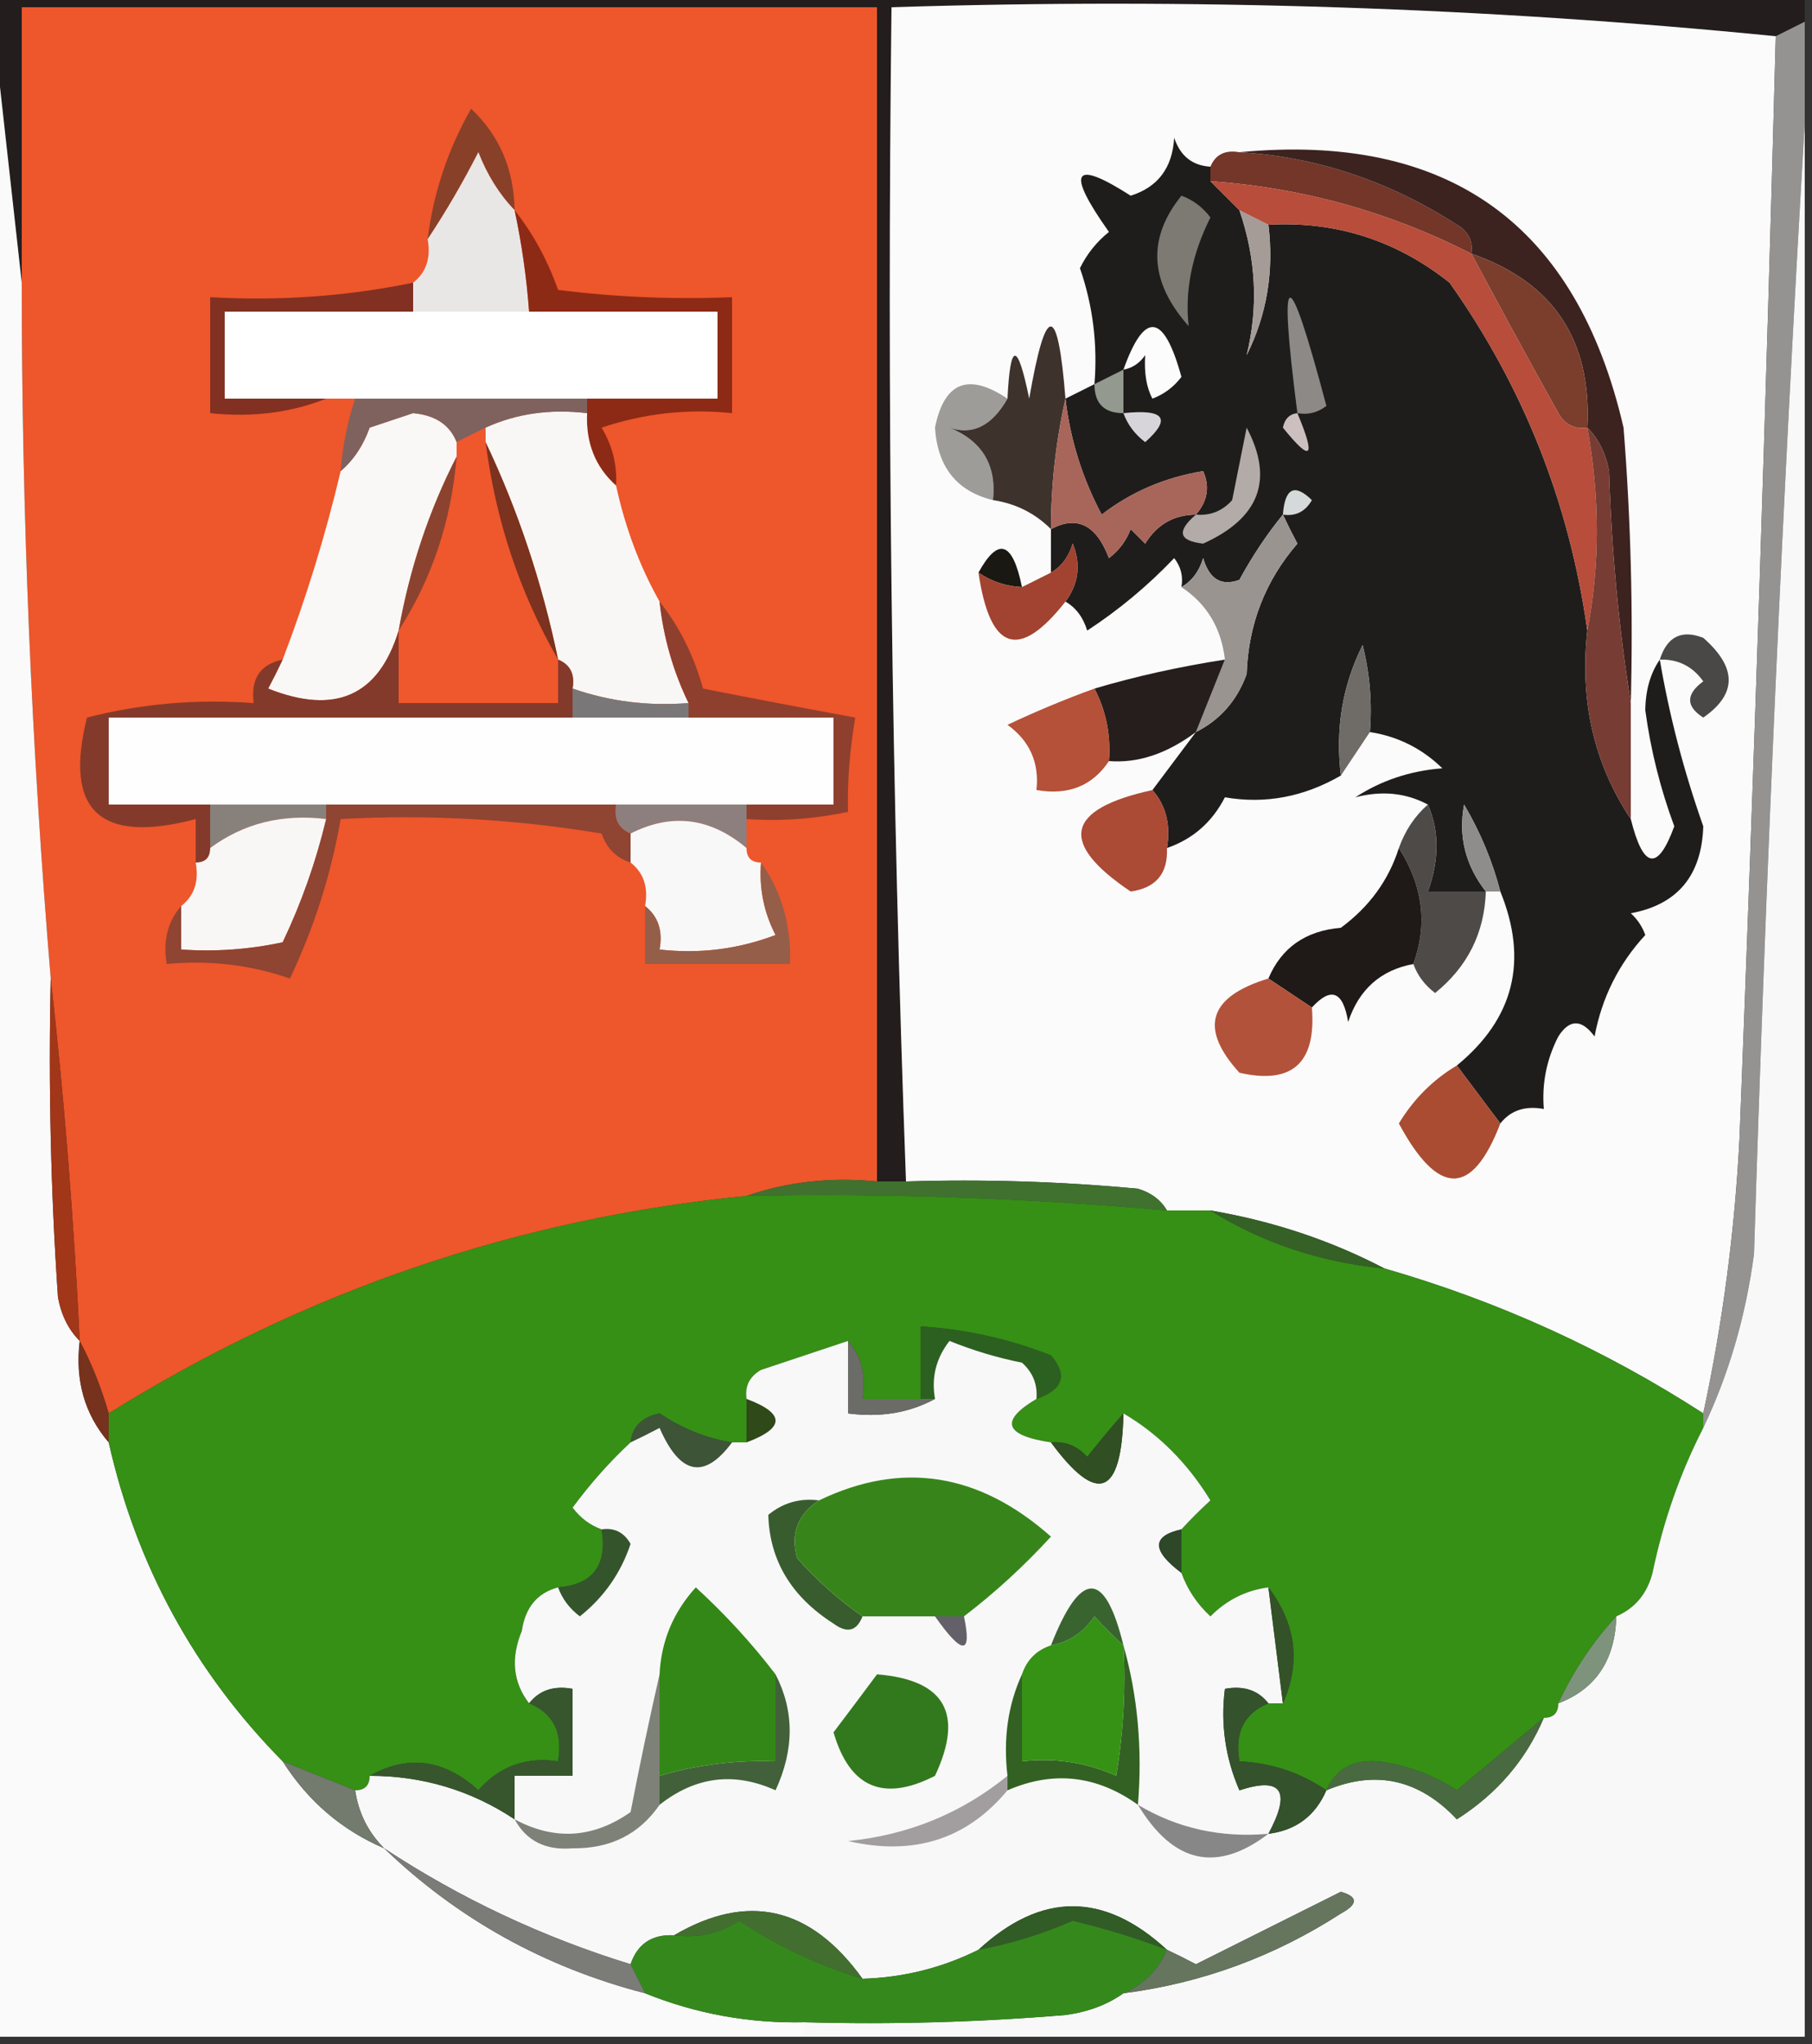 <?xml version="1.0" encoding="UTF-8"?>
<!DOCTYPE svg PUBLIC "-//W3C//DTD SVG 1.1//EN" "http://www.w3.org/Graphics/SVG/1.1/DTD/svg11.dtd">
<svg xmlns="http://www.w3.org/2000/svg" version="1.1" width="125px" height="141px" style="shape-rendering:geometricPrecision; text-rendering:geometricPrecision; image-rendering:optimizeQuality; fill-rule:evenodd; clip-rule:evenodd" xmlns:xlink="http://www.w3.org/1999/xlink">
<rect width="100%" height="100%" fill="#333333" stroke="none"/>
<g><path style="opacity:1" fill="#231e1d" d="M -0.5,-0.5 C 41.167,-0.5 82.833,-0.5 124.5,-0.5C 124.5,0.167 124.5,0.833 124.5,1.5C 123.833,1.833 123.167,2.167 122.5,2.5C 102.527,0.512 82.194,-0.155 61.5,0.5C 61.176,27.574 61.509,54.574 62.5,81.5C 61.833,81.5 61.167,81.5 60.5,81.5C 60.5,54.5 60.5,27.5 60.5,0.5C 40.833,0.5 21.167,0.5 1.5,0.5C 1.5,6.833 1.5,13.167 1.5,19.5C 0.833,13.5 0.167,7.5 -0.5,1.5C -0.5,0.833 -0.5,0.167 -0.5,-0.5 Z"/></g>
<g><path style="opacity:1" fill="#ee562b" d="M 60.5,81.5 C 57.287,81.19 54.287,81.523 51.5,82.5C 35.71,84.054 21.044,89.054 7.5,97.5C 6.976,95.694 6.309,94.028 5.5,92.5C 5.087,83.998 4.42,75.665 3.5,67.5C 2.169,51.531 1.502,35.531 1.5,19.5C 1.5,13.167 1.5,6.833 1.5,0.5C 21.167,0.5 40.833,0.5 60.5,0.5C 60.5,27.5 60.5,54.5 60.5,81.5 Z"/></g>
<g><path style="opacity:1" fill="#fcfbfb" d="M 122.5,2.5 C 121.833,27.837 121,53.17 120,78.5C 119.675,84.916 118.842,91.249 117.5,97.5C 110.677,93.089 103.344,89.756 95.5,87.5C 91.805,85.568 87.805,84.235 83.5,83.5C 82.5,83.5 81.5,83.5 80.5,83.5C 80.082,82.778 79.416,82.278 78.5,82C 73.177,81.501 67.844,81.334 62.5,81.5C 61.509,54.574 61.176,27.574 61.5,0.5C 82.194,-0.155 102.527,0.512 122.5,2.5 Z"/></g>
<g><path style="opacity:1" fill="#884029" d="M 35.5,14.5 C 34.441,13.4 33.608,12.066 33,10.5C 31.918,12.618 30.751,14.618 29.5,16.5C 29.899,13.304 30.899,10.304 32.5,7.5C 34.456,9.351 35.456,11.684 35.5,14.5 Z"/></g>
<g><path style="opacity:1" fill="#e9e7e6" d="M 35.5,14.5 C 35.993,16.806 36.326,19.139 36.5,21.5C 33.833,21.5 31.167,21.5 28.5,21.5C 28.5,20.833 28.5,20.167 28.5,19.5C 29.404,18.791 29.737,17.791 29.5,16.5C 30.751,14.618 31.918,12.618 33,10.5C 33.608,12.066 34.441,13.4 35.5,14.5 Z"/></g>
<g><path style="opacity:1" fill="#f9faf9" d="M -0.5,1.5 C 0.167,7.5 0.833,13.5 1.5,19.5C 1.502,35.531 2.169,51.531 3.5,67.5C 3.334,74.841 3.5,82.174 4,89.5C 4.232,90.737 4.732,91.737 5.5,92.5C 5.171,95.228 5.837,97.561 7.5,99.5C 9.414,107.996 13.414,115.329 19.5,121.5C 21.239,124.243 23.573,126.243 26.5,127.5C 31.567,132.37 37.567,135.704 44.5,137.5C 48.015,138.919 51.681,139.586 55.5,139.5C 55.5,139.833 55.5,140.167 55.5,140.5C 36.833,140.5 18.167,140.5 -0.5,140.5C -0.5,94.167 -0.5,47.833 -0.5,1.5 Z"/></g>
<g><path style="opacity:1" fill="#733628" d="M 85.5,10.5 C 90.806,10.814 95.806,12.481 100.5,15.5C 101.298,15.957 101.631,16.624 101.5,17.5C 95.843,14.615 89.843,12.948 83.5,12.5C 83.5,12.167 83.5,11.833 83.5,11.5C 83.842,10.662 84.508,10.328 85.5,10.5 Z"/></g>
<g><path style="opacity:1" fill="#1f1d1c" d="M 83.5,11.5 C 83.5,11.833 83.5,12.167 83.5,12.5C 84.167,13.167 84.833,13.833 85.5,14.5C 86.651,17.849 86.817,21.182 86,24.5C 87.392,21.722 87.892,18.722 87.5,15.5C 92.163,15.246 96.329,16.579 100,19.5C 105.104,26.712 108.271,34.712 109.5,43.5C 108.966,48.36 109.966,52.694 112.5,56.5C 113.358,59.953 114.358,60.12 115.5,57C 114.539,54.41 113.872,51.743 113.5,49C 113.514,47.615 113.848,46.449 114.5,45.5C 115.156,49.364 116.156,53.197 117.5,57C 117.39,60.401 115.723,62.401 112.5,63C 112.957,63.414 113.291,63.914 113.5,64.5C 111.67,66.481 110.504,68.814 110,71.5C 109.107,70.289 108.274,70.289 107.5,71.5C 106.691,73.071 106.357,74.738 106.5,76.5C 105.209,76.263 104.209,76.596 103.5,77.5C 102.5,76.167 101.5,74.833 100.5,73.5C 104.44,70.272 105.44,66.272 103.5,61.5C 102.955,59.407 102.122,57.407 101,55.5C 100.591,57.695 101.091,59.695 102.5,61.5C 101.167,61.5 99.833,61.5 98.5,61.5C 99.291,59.309 99.291,57.309 98.5,55.5C 96.987,54.691 95.32,54.524 93.5,55C 95.285,53.837 97.285,53.17 99.5,53C 98.09,51.628 96.423,50.795 94.5,50.5C 94.662,48.473 94.496,46.473 94,44.5C 92.608,47.278 92.108,50.278 92.5,53.5C 89.936,54.979 87.27,55.479 84.5,55C 83.616,56.72 82.282,57.886 80.5,58.5C 80.768,56.901 80.434,55.568 79.5,54.5C 80.5,53.167 81.5,51.833 82.5,50.5C 84.173,49.657 85.34,48.324 86,46.5C 86.116,43.068 87.283,40.068 89.5,37.5C 89.137,36.816 88.804,36.15 88.5,35.5C 87.399,36.848 86.399,38.348 85.5,40C 84.256,40.456 83.423,39.956 83,38.5C 82.722,39.416 82.222,40.083 81.5,40.5C 81.631,39.761 81.464,39.094 81,38.5C 79.185,40.405 77.185,42.072 75,43.5C 74.722,42.584 74.222,41.917 73.5,41.5C 74.412,40.262 74.579,38.928 74,37.5C 73.722,38.416 73.222,39.083 72.5,39.5C 72.5,38.5 72.5,37.5 72.5,36.5C 74.298,35.537 75.632,36.204 76.5,38.5C 77.192,37.975 77.692,37.308 78,36.5C 78.333,36.833 78.667,37.167 79,37.5C 79.816,36.177 80.983,35.511 82.5,35.5C 83.303,34.577 83.47,33.577 83,32.5C 80.371,32.928 78.038,33.928 76,35.5C 74.659,32.978 73.826,30.311 73.5,27.5C 74.167,27.167 74.833,26.833 75.5,26.5C 75.726,23.751 75.393,21.084 74.5,18.5C 74.977,17.522 75.643,16.689 76.5,16C 73.511,11.778 74.011,10.945 78,13.5C 79.882,12.907 80.882,11.573 81,9.5C 81.417,10.756 82.25,11.423 83.5,11.5 Z"/></g>
<g><path style="opacity:1" fill="#7d7a73" d="M 81.5,13.5 C 82.289,13.783 82.956,14.283 83.5,15C 82.227,17.549 81.727,20.049 82,22.5C 79.29,19.445 79.123,16.445 81.5,13.5 Z"/></g>
<g><path style="opacity:1" fill="#3c2320" d="M 85.5,10.5 C 99.922,9.122 108.756,15.455 112,29.5C 112.5,35.825 112.666,42.158 112.5,48.5C 111.673,43.349 111.173,38.016 111,32.5C 110.768,31.262 110.268,30.262 109.5,29.5C 109.814,23.451 107.148,19.451 101.5,17.5C 101.631,16.624 101.298,15.957 100.5,15.5C 95.806,12.481 90.806,10.814 85.5,10.5 Z"/></g>
<g><path style="opacity:1" fill="#a59c98" d="M 85.5,14.5 C 86.167,14.833 86.833,15.167 87.5,15.5C 87.892,18.722 87.392,21.722 86,24.5C 86.817,21.182 86.651,17.849 85.5,14.5 Z"/></g>
<g><path style="opacity:1" fill="#823022" d="M 28.5,19.5 C 28.5,20.167 28.5,20.833 28.5,21.5C 24.167,21.5 19.833,21.5 15.5,21.5C 15.5,23.5 15.5,25.5 15.5,27.5C 17.833,27.5 20.167,27.5 22.5,27.5C 20.052,28.473 17.385,28.806 14.5,28.5C 14.5,25.833 14.5,23.167 14.5,20.5C 19.263,20.774 23.93,20.441 28.5,19.5 Z"/></g>
<g><path style="opacity:1" fill="#fefffe" d="M 28.5,21.5 C 31.167,21.5 33.833,21.5 36.5,21.5C 40.833,21.5 45.167,21.5 49.5,21.5C 49.5,23.5 49.5,25.5 49.5,27.5C 46.5,27.5 43.5,27.5 40.5,27.5C 35.167,27.5 29.833,27.5 24.5,27.5C 23.833,27.5 23.167,27.5 22.5,27.5C 20.167,27.5 17.833,27.5 15.5,27.5C 15.5,25.5 15.5,23.5 15.5,21.5C 19.833,21.5 24.167,21.5 28.5,21.5 Z"/></g>
<g><path style="opacity:1" fill="#fdfcfc" d="M 77.5,25.5 C 78.955,21.421 80.289,21.588 81.5,26C 80.975,26.692 80.308,27.192 79.5,27.5C 79.089,26.738 78.923,25.738 79,24.5C 78.617,25.056 78.117,25.389 77.5,25.5 Z"/></g>
<g><path style="opacity:1" fill="#7b3e2c" d="M 101.5,17.5 C 107.148,19.451 109.814,23.451 109.5,29.5C 108.624,29.631 107.957,29.297 107.5,28.5C 105.443,24.799 103.443,21.133 101.5,17.5 Z"/></g>
<g><path style="opacity:1" fill="#8d8987" d="M 89.5,28.5 C 88.155,18.05 88.822,17.883 91.5,28C 90.906,28.464 90.239,28.631 89.5,28.5 Z"/></g>
<g><path style="opacity:1" fill="#8d2a16" d="M 35.5,14.5 C 36.771,16.109 37.771,17.942 38.5,20C 42.486,20.499 46.486,20.666 50.5,20.5C 50.5,23.167 50.5,25.833 50.5,28.5C 47.428,28.183 44.428,28.516 41.5,29.5C 42.246,30.736 42.579,32.069 42.5,33.5C 41.069,32.22 40.402,30.553 40.5,28.5C 40.5,28.167 40.5,27.833 40.5,27.5C 43.5,27.5 46.5,27.5 49.5,27.5C 49.5,25.5 49.5,23.5 49.5,21.5C 45.167,21.5 40.833,21.5 36.5,21.5C 36.326,19.139 35.993,16.806 35.5,14.5 Z"/></g>
<g><path style="opacity:1" fill="#9d9c98" d="M 69.5,27.5 C 68.429,29.377 67.096,30.044 65.5,29.5C 67.756,30.421 68.756,32.088 68.5,34.5C 66.01,33.892 64.676,32.225 64.5,29.5C 65.13,26.353 66.797,25.687 69.5,27.5 Z"/></g>
<g><path style="opacity:1" fill="#949990" d="M 77.5,25.5 C 77.5,26.5 77.5,27.5 77.5,28.5C 76.167,28.5 75.5,27.833 75.5,26.5C 76.167,26.167 76.833,25.833 77.5,25.5 Z"/></g>
<g><path style="opacity:1" fill="#f9f8f7" d="M 31.5,30.5 C 31.5,30.833 31.5,31.167 31.5,31.5C 29.595,35.216 28.261,39.216 27.5,43.5C 26.121,48.008 23.121,49.341 18.5,47.5C 18.863,46.816 19.196,46.15 19.5,45.5C 21.121,41.257 22.454,36.924 23.5,32.5C 24.391,31.739 25.058,30.739 25.5,29.5C 26.5,29.167 27.5,28.833 28.5,28.5C 30.03,28.64 31.03,29.306 31.5,30.5 Z"/></g>
<g><path style="opacity:1" fill="#f8f7f6" d="M 40.5,28.5 C 40.402,30.553 41.069,32.22 42.5,33.5C 43.129,36.397 44.129,39.064 45.5,41.5C 45.767,43.965 46.434,46.299 47.5,48.5C 44.721,48.721 42.054,48.388 39.5,47.5C 39.672,46.508 39.338,45.842 38.5,45.5C 37.405,40.216 35.739,35.216 33.5,30.5C 33.5,30.167 33.5,29.833 33.5,29.5C 35.607,28.532 37.941,28.198 40.5,28.5 Z"/></g>
<g><path style="opacity:1" fill="#d8d5da" d="M 77.5,28.5 C 80.336,28.202 80.836,28.869 79,30.5C 78.283,29.956 77.783,29.289 77.5,28.5 Z"/></g>
<g><path style="opacity:1" fill="#7f625e" d="M 24.5,27.5 C 29.833,27.5 35.167,27.5 40.5,27.5C 40.5,27.833 40.5,28.167 40.5,28.5C 37.941,28.198 35.607,28.532 33.5,29.5C 32.833,29.833 32.167,30.167 31.5,30.5C 31.03,29.306 30.03,28.64 28.5,28.5C 27.5,28.833 26.5,29.167 25.5,29.5C 25.058,30.739 24.391,31.739 23.5,32.5C 23.629,30.784 23.962,29.117 24.5,27.5 Z"/></g>
<g><path style="opacity:1" fill="#3e322d" d="M 73.5,27.5 C 72.834,30.479 72.501,33.479 72.5,36.5C 71.395,35.4 70.062,34.733 68.5,34.5C 68.756,32.088 67.756,30.421 65.5,29.5C 67.096,30.044 68.429,29.377 69.5,27.5C 69.693,23.551 70.193,23.551 71,27.5C 72.145,20.864 72.978,20.864 73.5,27.5 Z"/></g>
<g><path style="opacity:1" fill="#cbbfbf" d="M 89.5,28.5 C 90.797,31.603 90.464,31.937 88.5,29.5C 88.624,28.893 88.957,28.56 89.5,28.5 Z"/></g>
<g><path style="opacity:1" fill="#b2aba8" d="M 82.5,35.5 C 83.496,35.586 84.329,35.252 85,34.5C 85.333,32.833 85.667,31.167 86,29.5C 87.892,33.077 86.892,35.743 83,37.5C 81.316,37.317 81.15,36.65 82.5,35.5 Z"/></g>
<g><path style="opacity:1" fill="#ef572d" d="M 33.5,29.5 C 33.5,29.833 33.5,30.167 33.5,30.5C 34.194,35.915 35.861,40.915 38.5,45.5C 38.5,46.5 38.5,47.5 38.5,48.5C 34.833,48.5 31.167,48.5 27.5,48.5C 27.5,46.833 27.5,45.167 27.5,43.5C 29.806,39.916 31.139,35.916 31.5,31.5C 31.5,31.167 31.5,30.833 31.5,30.5C 32.167,30.167 32.833,29.833 33.5,29.5 Z"/></g>
<g><path style="opacity:1" fill="#8b432f" d="M 31.5,31.5 C 31.139,35.916 29.806,39.916 27.5,43.5C 28.261,39.216 29.595,35.216 31.5,31.5 Z"/></g>
<g><path style="opacity:1" fill="#a86559" d="M 73.5,27.5 C 73.826,30.311 74.659,32.978 76,35.5C 78.038,33.928 80.371,32.928 83,32.5C 83.47,33.577 83.303,34.577 82.5,35.5C 80.983,35.511 79.816,36.177 79,37.5C 78.667,37.167 78.333,36.833 78,36.5C 77.692,37.308 77.192,37.975 76.5,38.5C 75.632,36.204 74.298,35.537 72.5,36.5C 72.501,33.479 72.834,30.479 73.5,27.5 Z"/></g>
<g><path style="opacity:1" fill="#d6d9da" d="M 88.5,35.5 C 88.639,33.663 89.306,33.33 90.5,34.5C 90.043,35.297 89.376,35.631 88.5,35.5 Z"/></g>
<g><path style="opacity:1" fill="#b74d3a" d="M 83.5,12.5 C 89.843,12.948 95.843,14.615 101.5,17.5C 103.443,21.133 105.443,24.799 107.5,28.5C 107.957,29.297 108.624,29.631 109.5,29.5C 110.375,34.335 110.375,39.002 109.5,43.5C 108.271,34.712 105.104,26.712 100,19.5C 96.329,16.579 92.163,15.246 87.5,15.5C 86.833,15.167 86.167,14.833 85.5,14.5C 84.833,13.833 84.167,13.167 83.5,12.5 Z"/></g>
<g><path style="opacity:1" fill="#191812" d="M 70.5,40.5 C 69.391,40.443 68.391,40.11 67.5,39.5C 68.86,37.019 69.86,37.352 70.5,40.5 Z"/></g>
<g><path style="opacity:1" fill="#7b321e" d="M 33.5,30.5 C 35.739,35.216 37.405,40.216 38.5,45.5C 35.861,40.915 34.194,35.915 33.5,30.5 Z"/></g>
<g><path style="opacity:1" fill="#9a9491" d="M 88.5,35.5 C 88.804,36.15 89.137,36.816 89.5,37.5C 87.283,40.068 86.116,43.068 86,46.5C 85.34,48.324 84.173,49.657 82.5,50.5C 83.167,48.833 83.833,47.167 84.5,45.5C 84.25,43.326 83.25,41.659 81.5,40.5C 82.222,40.083 82.722,39.416 83,38.5C 83.423,39.956 84.256,40.456 85.5,40C 86.399,38.348 87.399,36.848 88.5,35.5 Z"/></g>
<g><path style="opacity:1" fill="#a14330" d="M 73.5,41.5 C 70.291,45.58 68.291,44.913 67.5,39.5C 68.391,40.11 69.391,40.443 70.5,40.5C 71.167,40.167 71.833,39.833 72.5,39.5C 73.222,39.083 73.722,38.416 74,37.5C 74.579,38.928 74.412,40.262 73.5,41.5 Z"/></g>
<g><path style="opacity:1" fill="#494847" d="M 114.5,45.5 C 115.002,43.915 116.002,43.415 117.5,44C 119.836,46.048 119.836,47.882 117.5,49.5C 116.289,48.726 116.289,47.893 117.5,47C 116.756,45.961 115.756,45.461 114.5,45.5 Z"/></g>
<g><path style="opacity:1" fill="#773c33" d="M 109.5,29.5 C 110.268,30.262 110.768,31.262 111,32.5C 111.173,38.016 111.673,43.349 112.5,48.5C 112.5,51.167 112.5,53.833 112.5,56.5C 109.966,52.694 108.966,48.36 109.5,43.5C 110.375,39.002 110.375,34.335 109.5,29.5 Z"/></g>
<g><path style="opacity:1" fill="#843a2a" d="M 27.5,43.5 C 27.5,45.167 27.5,46.833 27.5,48.5C 31.167,48.5 34.833,48.5 38.5,48.5C 38.5,47.5 38.5,46.5 38.5,45.5C 39.338,45.842 39.672,46.508 39.5,47.5C 39.5,48.167 39.5,48.833 39.5,49.5C 28.833,49.5 18.167,49.5 7.5,49.5C 7.5,51.5 7.5,53.5 7.5,55.5C 9.833,55.5 12.167,55.5 14.5,55.5C 14.5,56.5 14.5,57.5 14.5,58.5C 14.5,59.167 14.167,59.5 13.5,59.5C 13.5,58.5 13.5,57.5 13.5,56.5C 6.893,58.251 4.393,55.918 6,49.5C 9.73,48.54 13.563,48.206 17.5,48.5C 17.285,46.821 17.952,45.821 19.5,45.5C 19.196,46.15 18.863,46.816 18.5,47.5C 23.121,49.341 26.121,48.008 27.5,43.5 Z"/></g>
<g><path style="opacity:1" fill="#7a7778" d="M 39.5,47.5 C 42.054,48.388 44.721,48.721 47.5,48.5C 47.5,48.833 47.5,49.167 47.5,49.5C 44.833,49.5 42.167,49.5 39.5,49.5C 39.5,48.833 39.5,48.167 39.5,47.5 Z"/></g>
<g><path style="opacity:1" fill="#251e1c" d="M 84.5,45.5 C 83.833,47.167 83.167,48.833 82.5,50.5C 80.498,51.995 78.498,52.662 76.5,52.5C 76.634,50.709 76.301,49.042 75.5,47.5C 78.345,46.656 81.345,45.99 84.5,45.5 Z"/></g>
<g><path style="opacity:1" fill="#fefefe" d="M 39.5,49.5 C 42.167,49.5 44.833,49.5 47.5,49.5C 50.833,49.5 54.167,49.5 57.5,49.5C 57.5,51.5 57.5,53.5 57.5,55.5C 55.5,55.5 53.5,55.5 51.5,55.5C 48.5,55.5 45.5,55.5 42.5,55.5C 35.833,55.5 29.167,55.5 22.5,55.5C 19.833,55.5 17.167,55.5 14.5,55.5C 12.167,55.5 9.833,55.5 7.5,55.5C 7.5,53.5 7.5,51.5 7.5,49.5C 18.167,49.5 28.833,49.5 39.5,49.5 Z"/></g>
<g><path style="opacity:1" fill="#6f6c68" d="M 94.5,50.5 C 93.833,51.5 93.167,52.5 92.5,53.5C 92.108,50.278 92.608,47.278 94,44.5C 94.496,46.473 94.662,48.473 94.5,50.5 Z"/></g>
<g><path style="opacity:1" fill="#949392" d="M 124.5,1.5 C 124.5,3.833 124.5,6.167 124.5,8.5C 122.977,34.325 121.81,60.325 121,86.5C 120.431,90.795 119.264,94.795 117.5,98.5C 117.5,98.167 117.5,97.833 117.5,97.5C 118.842,91.249 119.675,84.916 120,78.5C 121,53.17 121.833,27.837 122.5,2.5C 123.167,2.167 123.833,1.833 124.5,1.5 Z"/></g>
<g><path style="opacity:1" fill="#b45138" d="M 75.5,47.5 C 76.301,49.042 76.634,50.709 76.5,52.5C 75.365,54.213 73.698,54.88 71.5,54.5C 71.704,52.61 71.037,51.11 69.5,50C 71.489,49.062 73.489,48.228 75.5,47.5 Z"/></g>
<g><path style="opacity:1" fill="#8f3f2d" d="M 45.5,41.5 C 46.864,43.22 47.864,45.22 48.5,47.5C 52.041,48.2 55.541,48.867 59,49.5C 58.613,51.774 58.446,53.941 58.5,56C 56.19,56.497 53.857,56.663 51.5,56.5C 51.5,56.167 51.5,55.833 51.5,55.5C 53.5,55.5 55.5,55.5 57.5,55.5C 57.5,53.5 57.5,51.5 57.5,49.5C 54.167,49.5 50.833,49.5 47.5,49.5C 47.5,49.167 47.5,48.833 47.5,48.5C 46.434,46.299 45.767,43.965 45.5,41.5 Z"/></g>
<g><path style="opacity:1" fill="#88817b" d="M 14.5,55.5 C 17.167,55.5 19.833,55.5 22.5,55.5C 22.5,55.833 22.5,56.167 22.5,56.5C 19.467,56.132 16.8,56.798 14.5,58.5C 14.5,57.5 14.5,56.5 14.5,55.5 Z"/></g>
<g><path style="opacity:1" fill="#8d7f7d" d="M 42.5,55.5 C 45.5,55.5 48.5,55.5 51.5,55.5C 51.5,55.833 51.5,56.167 51.5,56.5C 51.5,57.167 51.5,57.833 51.5,58.5C 48.997,56.396 46.33,56.063 43.5,57.5C 42.662,57.158 42.328,56.492 42.5,55.5 Z"/></g>
<g><path style="opacity:1" fill="#f9f7f6" d="M 22.5,56.5 C 21.798,59.44 20.798,62.273 19.5,65C 17.19,65.497 14.857,65.663 12.5,65.5C 12.5,64.5 12.5,63.5 12.5,62.5C 13.404,61.791 13.737,60.791 13.5,59.5C 14.167,59.5 14.5,59.167 14.5,58.5C 16.8,56.798 19.467,56.132 22.5,56.5 Z"/></g>
<g><path style="opacity:1" fill="#f9f8f8" d="M 51.5,58.5 C 51.5,59.167 51.833,59.5 52.5,59.5C 52.357,61.262 52.691,62.929 53.5,64.5C 50.913,65.48 48.247,65.813 45.5,65.5C 45.737,64.209 45.404,63.209 44.5,62.5C 44.737,61.209 44.404,60.209 43.5,59.5C 43.5,58.833 43.5,58.167 43.5,57.5C 46.33,56.063 48.997,56.396 51.5,58.5 Z"/></g>
<g><path style="opacity:1" fill="#ab4a35" d="M 79.5,54.5 C 80.434,55.568 80.768,56.901 80.5,58.5C 80.582,60.252 79.749,61.252 78,61.5C 73.001,58.141 73.501,55.807 79.5,54.5 Z"/></g>
<g><path style="opacity:1" fill="#8f8d8b" d="M 103.5,61.5 C 103.167,61.5 102.833,61.5 102.5,61.5C 101.091,59.695 100.591,57.695 101,55.5C 102.122,57.407 102.955,59.407 103.5,61.5 Z"/></g>
<g><path style="opacity:1" fill="#904432" d="M 22.5,55.5 C 29.167,55.5 35.833,55.5 42.5,55.5C 42.328,56.492 42.662,57.158 43.5,57.5C 43.5,58.167 43.5,58.833 43.5,59.5C 42.522,59.189 41.855,58.522 41.5,57.5C 35.537,56.504 29.537,56.171 23.5,56.5C 22.84,60.313 21.674,63.979 20,67.5C 17.281,66.556 14.447,66.223 11.5,66.5C 11.232,64.901 11.566,63.568 12.5,62.5C 12.5,63.5 12.5,64.5 12.5,65.5C 14.857,65.663 17.19,65.497 19.5,65C 20.798,62.273 21.798,59.44 22.5,56.5C 22.5,56.167 22.5,55.833 22.5,55.5 Z"/></g>
<g><path style="opacity:1" fill="#4e4a48" d="M 98.5,55.5 C 99.291,57.309 99.291,59.309 98.5,61.5C 99.833,61.5 101.167,61.5 102.5,61.5C 102.405,64.358 101.238,66.691 99,68.5C 98.283,67.956 97.783,67.289 97.5,66.5C 98.491,63.756 98.157,61.089 96.5,58.5C 96.932,57.291 97.599,56.291 98.5,55.5 Z"/></g>
<g><path style="opacity:1" fill="#955e49" d="M 52.5,59.5 C 53.924,61.514 54.59,63.848 54.5,66.5C 51.167,66.5 47.833,66.5 44.5,66.5C 44.5,65.167 44.5,63.833 44.5,62.5C 45.404,63.209 45.737,64.209 45.5,65.5C 48.247,65.813 50.913,65.48 53.5,64.5C 52.691,62.929 52.357,61.262 52.5,59.5 Z"/></g>
<g><path style="opacity:1" fill="#1f1918" d="M 96.5,58.5 C 98.157,61.089 98.491,63.756 97.5,66.5C 95.248,66.916 93.748,68.249 93,70.5C 92.658,68.381 91.825,68.047 90.5,69.5C 89.5,68.833 88.5,68.167 87.5,67.5C 88.398,65.373 90.064,64.207 92.5,64C 94.464,62.549 95.797,60.716 96.5,58.5 Z"/></g>
<g><path style="opacity:1" fill="#b3523a" d="M 87.5,67.5 C 88.5,68.167 89.5,68.833 90.5,69.5C 90.81,73.332 89.143,74.832 85.5,74C 82.7,70.922 83.367,68.755 87.5,67.5 Z"/></g>
<g><path style="opacity:1" fill="#a94c32" d="M 100.5,73.5 C 101.5,74.833 102.5,76.167 103.5,77.5C 101.556,82.56 99.222,82.56 96.5,77.5C 97.521,75.812 98.855,74.479 100.5,73.5 Z"/></g>
<g><path style="opacity:1" fill="#a13619" d="M 3.5,67.5 C 4.42,75.665 5.087,83.998 5.5,92.5C 4.732,91.737 4.232,90.737 4,89.5C 3.5,82.174 3.334,74.841 3.5,67.5 Z"/></g>
<g><path style="opacity:1" fill="#40712f" d="M 51.5,82.5 C 54.287,81.523 57.287,81.19 60.5,81.5C 61.167,81.5 61.833,81.5 62.5,81.5C 67.844,81.334 73.177,81.501 78.5,82C 79.416,82.278 80.082,82.778 80.5,83.5C 70.861,82.64 61.194,82.307 51.5,82.5 Z"/></g>
<g><path style="opacity:1" fill="#359015" d="M 51.5,82.5 C 61.194,82.307 70.861,82.64 80.5,83.5C 81.5,83.5 82.5,83.5 83.5,83.5C 87.098,85.74 91.098,87.074 95.5,87.5C 103.344,89.756 110.677,93.089 117.5,97.5C 117.5,97.833 117.5,98.167 117.5,98.5C 115.901,101.618 114.735,104.952 114,108.5C 113.623,109.942 112.79,110.942 111.5,111.5C 109.879,113.264 108.546,115.264 107.5,117.5C 107.5,118.167 107.167,118.5 106.5,118.5C 104.519,120.144 102.519,121.81 100.5,123.5C 98.817,122.408 96.984,121.741 95,121.5C 93.301,121.387 92.134,122.053 91.5,123.5C 89.718,122.28 87.718,121.614 85.5,121.5C 85.157,119.517 85.823,118.183 87.5,117.5C 87.833,117.5 88.167,117.5 88.5,117.5C 89.746,114.707 89.413,112.04 87.5,109.5C 85.956,109.703 84.622,110.37 83.5,111.5C 82.575,110.643 81.908,109.643 81.5,108.5C 81.5,107.5 81.5,106.5 81.5,105.5C 82.091,104.849 82.757,104.182 83.5,103.5C 81.916,100.916 79.916,98.916 77.5,97.5C 76.685,98.429 75.852,99.429 75,100.5C 74.329,99.748 73.496,99.414 72.5,99.5C 69.285,99.013 68.952,98.013 71.5,96.5C 73.332,95.859 73.665,94.859 72.5,93.5C 69.601,92.358 66.601,91.692 63.5,91.5C 63.5,93.167 63.5,94.833 63.5,96.5C 62.167,96.5 60.833,96.5 59.5,96.5C 59.768,94.901 59.434,93.568 58.5,92.5C 56.529,93.162 54.529,93.828 52.5,94.5C 51.703,94.957 51.369,95.624 51.5,96.5C 51.5,97.5 51.5,98.5 51.5,99.5C 51.167,99.5 50.833,99.5 50.5,99.5C 48.723,99.214 47.056,98.547 45.5,97.5C 44.287,97.747 43.62,98.414 43.5,99.5C 42.066,100.833 40.733,102.333 39.5,104C 40.044,104.717 40.711,105.217 41.5,105.5C 41.912,107.973 40.912,109.306 38.5,109.5C 37.069,109.881 36.236,110.881 36,112.5C 35.22,114.387 35.387,116.054 36.5,117.5C 38.176,118.183 38.843,119.517 38.5,121.5C 36.278,121.178 34.444,121.845 33,123.5C 30.643,121.354 28.143,121.021 25.5,122.5C 25.5,123.167 25.167,123.5 24.5,123.5C 22.833,122.833 21.167,122.167 19.5,121.5C 13.414,115.329 9.414,107.996 7.5,99.5C 7.5,98.833 7.5,98.167 7.5,97.5C 21.044,89.054 35.71,84.054 51.5,82.5 Z"/></g>
<g><path style="opacity:1" fill="#356026" d="M 83.5,83.5 C 87.805,84.235 91.805,85.568 95.5,87.5C 91.098,87.074 87.098,85.74 83.5,83.5 Z"/></g>
<g><path style="opacity:1" fill="#2c6020" d="M 71.5,96.5 C 71.586,95.504 71.252,94.671 70.5,94C 68.782,93.654 67.115,93.154 65.5,92.5C 64.571,93.689 64.238,95.022 64.5,96.5C 64.167,96.5 63.833,96.5 63.5,96.5C 63.5,94.833 63.5,93.167 63.5,91.5C 66.601,91.692 69.601,92.358 72.5,93.5C 73.665,94.859 73.332,95.859 71.5,96.5 Z"/></g>
<g><path style="opacity:1" fill="#76321d" d="M 5.5,92.5 C 6.309,94.028 6.976,95.694 7.5,97.5C 7.5,98.167 7.5,98.833 7.5,99.5C 5.837,97.561 5.171,95.228 5.5,92.5 Z"/></g>
<g><path style="opacity:1" fill="#2f4919" d="M 51.5,96.5 C 54.167,97.5 54.167,98.5 51.5,99.5C 51.5,98.5 51.5,97.5 51.5,96.5 Z"/></g>
<g><path style="opacity:1" fill="#3d5437" d="M 50.5,99.5 C 48.581,102.084 46.914,101.75 45.5,98.5C 44.816,98.863 44.15,99.196 43.5,99.5C 43.62,98.414 44.287,97.747 45.5,97.5C 47.056,98.547 48.723,99.214 50.5,99.5 Z"/></g>
<g><path style="opacity:1" fill="#34552b" d="M 41.5,105.5 C 42.376,105.369 43.043,105.702 43.5,106.5C 42.826,108.517 41.659,110.183 40,111.5C 39.283,110.956 38.783,110.289 38.5,109.5C 40.912,109.306 41.912,107.973 41.5,105.5 Z"/></g>
<g><path style="opacity:1" fill="#f8f8f8" d="M 124.5,8.5 C 124.5,52.5 124.5,96.5 124.5,140.5C 101.5,140.5 78.5,140.5 55.5,140.5C 55.5,140.167 55.5,139.833 55.5,139.5C 61.509,139.666 67.509,139.499 73.5,139C 75.058,138.79 76.391,138.29 77.5,137.5C 82.887,136.81 87.887,134.977 92.5,132C 93.696,131.346 93.696,130.846 92.5,130.5C 89.167,132.167 85.833,133.833 82.5,135.5C 81.817,135.137 81.15,134.804 80.5,134.5C 76.167,130.5 71.833,130.5 67.5,134.5C 64.994,135.75 62.327,136.416 59.5,136.5C 55.921,131.52 51.588,130.52 46.5,133.5C 44.973,133.427 43.973,134.094 43.5,135.5C 37.42,133.626 31.754,130.959 26.5,127.5C 25.399,126.395 24.733,125.062 24.5,123.5C 25.167,123.5 25.5,123.167 25.5,122.5C 29.154,122.5 32.487,123.5 35.5,125.5C 35.5,124.5 35.5,123.5 35.5,122.5C 36.833,122.5 38.167,122.5 39.5,122.5C 39.5,120.5 39.5,118.5 39.5,116.5C 38.209,116.263 37.209,116.596 36.5,117.5C 35.387,116.054 35.22,114.387 36,112.5C 36.236,110.881 37.069,109.881 38.5,109.5C 38.783,110.289 39.283,110.956 40,111.5C 41.659,110.183 42.826,108.517 43.5,106.5C 43.043,105.702 42.376,105.369 41.5,105.5C 40.711,105.217 40.044,104.717 39.5,104C 40.733,102.333 42.066,100.833 43.5,99.5C 44.15,99.196 44.816,98.863 45.5,98.5C 46.914,101.75 48.581,102.084 50.5,99.5C 50.833,99.5 51.167,99.5 51.5,99.5C 54.167,98.5 54.167,97.5 51.5,96.5C 51.369,95.624 51.703,94.957 52.5,94.5C 54.529,93.828 56.529,93.162 58.5,92.5C 58.5,94.167 58.5,95.833 58.5,97.5C 60.735,97.795 62.735,97.461 64.5,96.5C 64.238,95.022 64.571,93.689 65.5,92.5C 67.115,93.154 68.782,93.654 70.5,94C 71.252,94.671 71.586,95.504 71.5,96.5C 68.952,98.013 69.285,99.013 72.5,99.5C 75.714,103.865 77.38,103.198 77.5,97.5C 79.916,98.916 81.916,100.916 83.5,103.5C 82.757,104.182 82.091,104.849 81.5,105.5C 79.443,105.957 79.443,106.957 81.5,108.5C 81.908,109.643 82.575,110.643 83.5,111.5C 84.622,110.37 85.956,109.703 87.5,109.5C 87.833,112.167 88.167,114.833 88.5,117.5C 88.167,117.5 87.833,117.5 87.5,117.5C 86.791,116.596 85.791,116.263 84.5,116.5C 84.192,118.924 84.526,121.257 85.5,123.5C 88.425,122.546 89.092,123.546 87.5,126.5C 89.404,126.262 90.738,125.262 91.5,123.5C 94.896,122.07 97.896,122.737 100.5,125.5C 103.266,123.741 105.266,121.407 106.5,118.5C 107.167,118.5 107.5,118.167 107.5,117.5C 110.086,116.513 111.419,114.513 111.5,111.5C 112.79,110.942 113.623,109.942 114,108.5C 114.735,104.952 115.901,101.618 117.5,98.5C 119.264,94.795 120.431,90.795 121,86.5C 121.81,60.325 122.977,34.325 124.5,8.5 Z"/></g>
<g><path style="opacity:1" fill="#336123" d="M 77.5,113.5 C 78.482,116.962 78.815,120.629 78.5,124.5C 75.656,122.462 72.656,122.129 69.5,123.5C 69.5,123.167 69.5,122.833 69.5,122.5C 69.198,119.941 69.532,117.607 70.5,115.5C 70.5,117.5 70.5,119.5 70.5,121.5C 72.793,121.244 74.959,121.577 77,122.5C 77.498,119.518 77.665,116.518 77.5,113.5 Z"/></g>
<g><path style="opacity:1" fill="#42613a" d="M 53.5,115.5 C 54.8,118.024 54.8,120.691 53.5,123.5C 50.648,122.211 47.981,122.544 45.5,124.5C 45.5,123.833 45.5,123.167 45.5,122.5C 48.096,121.735 50.763,121.401 53.5,121.5C 53.5,119.5 53.5,117.5 53.5,115.5 Z"/></g>
<g><path style="opacity:1" fill="#7e937c" d="M 111.5,111.5 C 111.419,114.513 110.086,116.513 107.5,117.5C 108.546,115.264 109.879,113.264 111.5,111.5 Z"/></g>
<g><path style="opacity:1" fill="#32791e" d="M 60.5,115.5 C 65.182,115.875 66.516,118.208 64.5,122.5C 60.944,124.324 58.611,123.324 57.5,119.5C 58.524,118.148 59.524,116.815 60.5,115.5 Z"/></g>
<g><path style="opacity:1" fill="#359215" d="M 77.5,113.5 C 77.665,116.518 77.498,119.518 77,122.5C 74.959,121.577 72.793,121.244 70.5,121.5C 70.5,119.5 70.5,117.5 70.5,115.5C 70.833,114.5 71.5,113.833 72.5,113.5C 73.735,113.279 74.735,112.612 75.5,111.5C 76.182,112.243 76.849,112.909 77.5,113.5 Z"/></g>
<g><path style="opacity:1" fill="#63606a" d="M 64.5,111.5 C 65.167,111.5 65.833,111.5 66.5,111.5C 67.061,114.187 66.394,114.187 64.5,111.5 Z"/></g>
<g><path style="opacity:1" fill="#338716" d="M 53.5,115.5 C 53.5,117.5 53.5,119.5 53.5,121.5C 50.763,121.401 48.096,121.735 45.5,122.5C 45.5,120.167 45.5,117.833 45.5,115.5C 45.608,113.217 46.441,111.217 48,109.5C 50.04,111.37 51.873,113.37 53.5,115.5 Z"/></g>
<g><path style="opacity:1" fill="#345227" d="M 87.5,109.5 C 89.413,112.04 89.746,114.707 88.5,117.5C 88.167,114.833 87.833,112.167 87.5,109.5 Z"/></g>
<g><path style="opacity:1" fill="#39642f" d="M 77.5,113.5 C 76.849,112.909 76.182,112.243 75.5,111.5C 74.735,112.612 73.735,113.279 72.5,113.5C 74.553,108.273 76.219,108.273 77.5,113.5 Z"/></g>
<g><path style="opacity:1" fill="#395c2f" d="M 56.5,103.5 C 55.016,104.473 54.516,105.807 55,107.5C 56.371,109.041 57.871,110.375 59.5,111.5C 59.103,112.525 58.437,112.692 57.5,112C 54.588,110.142 53.088,107.642 53,104.5C 54.011,103.663 55.178,103.33 56.5,103.5 Z"/></g>
<g><path style="opacity:1" fill="#2d4728" d="M 81.5,105.5 C 81.5,106.5 81.5,107.5 81.5,108.5C 79.443,106.957 79.443,105.957 81.5,105.5 Z"/></g>
<g><path style="opacity:1" fill="#37851a" d="M 66.5,111.5 C 65.833,111.5 65.167,111.5 64.5,111.5C 62.833,111.5 61.167,111.5 59.5,111.5C 57.871,110.375 56.371,109.041 55,107.5C 54.516,105.807 55.016,104.473 56.5,103.5C 62.199,100.76 67.532,101.594 72.5,106C 70.63,108.04 68.63,109.873 66.5,111.5 Z"/></g>
<g><path style="opacity:1" fill="#304f22" d="M 77.5,97.5 C 77.38,103.198 75.714,103.865 72.5,99.5C 73.496,99.414 74.329,99.748 75,100.5C 75.852,99.429 76.685,98.429 77.5,97.5 Z"/></g>
<g><path style="opacity:1" fill="#6b6c67" d="M 58.5,92.5 C 59.434,93.568 59.768,94.901 59.5,96.5C 60.833,96.5 62.167,96.5 63.5,96.5C 63.833,96.5 64.167,96.5 64.5,96.5C 62.735,97.461 60.735,97.795 58.5,97.5C 58.5,95.833 58.5,94.167 58.5,92.5 Z"/></g>
<g><path style="opacity:1" fill="#496a40" d="M 106.5,118.5 C 105.266,121.407 103.266,123.741 100.5,125.5C 97.896,122.737 94.896,122.07 91.5,123.5C 92.134,122.053 93.301,121.387 95,121.5C 96.984,121.741 98.817,122.408 100.5,123.5C 102.519,121.81 104.519,120.144 106.5,118.5 Z"/></g>
<g><path style="opacity:1" fill="#37562d" d="M 36.5,117.5 C 37.209,116.596 38.209,116.263 39.5,116.5C 39.5,118.5 39.5,120.5 39.5,122.5C 38.167,122.5 36.833,122.5 35.5,122.5C 35.5,123.5 35.5,124.5 35.5,125.5C 32.487,123.5 29.154,122.5 25.5,122.5C 28.143,121.021 30.643,121.354 33,123.5C 34.444,121.845 36.278,121.178 38.5,121.5C 38.843,119.517 38.176,118.183 36.5,117.5 Z"/></g>
<g><path style="opacity:1" fill="#34522c" d="M 87.5,117.5 C 85.823,118.183 85.157,119.517 85.5,121.5C 87.718,121.614 89.718,122.28 91.5,123.5C 90.738,125.262 89.404,126.262 87.5,126.5C 89.092,123.546 88.425,122.546 85.5,123.5C 84.526,121.257 84.192,118.924 84.5,116.5C 85.791,116.263 86.791,116.596 87.5,117.5 Z"/></g>
<g><path style="opacity:1" fill="#737a6e" d="M 19.5,121.5 C 21.167,122.167 22.833,122.833 24.5,123.5C 24.733,125.062 25.399,126.395 26.5,127.5C 23.573,126.243 21.239,124.243 19.5,121.5 Z"/></g>
<g><path style="opacity:1" fill="#7e8178" d="M 45.5,115.5 C 45.5,117.833 45.5,120.167 45.5,122.5C 45.5,123.167 45.5,123.833 45.5,124.5C 44.102,126.533 42.102,127.533 39.5,127.5C 37.645,127.66 36.312,126.993 35.5,125.5C 38.255,126.98 40.922,126.813 43.5,125C 44.132,121.73 44.799,118.563 45.5,115.5 Z"/></g>
<g><path style="opacity:1" fill="#a29ea0" d="M 69.5,122.5 C 69.5,122.833 69.5,123.167 69.5,123.5C 66.698,126.879 63.031,128.046 58.5,127C 62.654,126.586 66.321,125.086 69.5,122.5 Z"/></g>
<g><path style="opacity:1" fill="#888787" d="M 78.5,124.5 C 81.215,126.123 84.215,126.79 87.5,126.5C 83.935,129.214 80.935,128.547 78.5,124.5 Z"/></g>
<g><path style="opacity:1" fill="#315c26" d="M 80.5,134.5 C 78.393,133.7 76.226,133.033 74,132.5C 71.913,133.418 69.747,134.085 67.5,134.5C 71.833,130.5 76.167,130.5 80.5,134.5 Z"/></g>
<g><path style="opacity:1" fill="#426f30" d="M 59.5,136.5 C 56.518,135.608 53.684,134.275 51,132.5C 49.644,133.38 48.144,133.714 46.5,133.5C 51.588,130.52 55.921,131.52 59.5,136.5 Z"/></g>
<g><path style="opacity:1" fill="#35891c" d="M 59.5,136.5 C 62.327,136.416 64.994,135.75 67.5,134.5C 69.747,134.085 71.913,133.418 74,132.5C 76.226,133.033 78.393,133.7 80.5,134.5C 79.9,135.9 78.9,136.9 77.5,137.5C 76.391,138.29 75.058,138.79 73.5,139C 67.509,139.499 61.509,139.666 55.5,139.5C 51.681,139.586 48.015,138.919 44.5,137.5C 44.167,136.833 43.833,136.167 43.5,135.5C 43.973,134.094 44.973,133.427 46.5,133.5C 48.144,133.714 49.644,133.38 51,132.5C 53.684,134.275 56.518,135.608 59.5,136.5 Z"/></g>
<g><path style="opacity:1" fill="#7b7c78" d="M 26.5,127.5 C 31.754,130.959 37.42,133.626 43.5,135.5C 43.833,136.167 44.167,136.833 44.5,137.5C 37.567,135.704 31.567,132.37 26.5,127.5 Z"/></g>
<g><path style="opacity:1" fill="#65755e" d="M 77.5,137.5 C 78.9,136.9 79.9,135.9 80.5,134.5C 81.15,134.804 81.817,135.137 82.5,135.5C 85.833,133.833 89.167,132.167 92.5,130.5C 93.696,130.846 93.696,131.346 92.5,132C 87.887,134.977 82.887,136.81 77.5,137.5 Z"/></g>
</svg>
